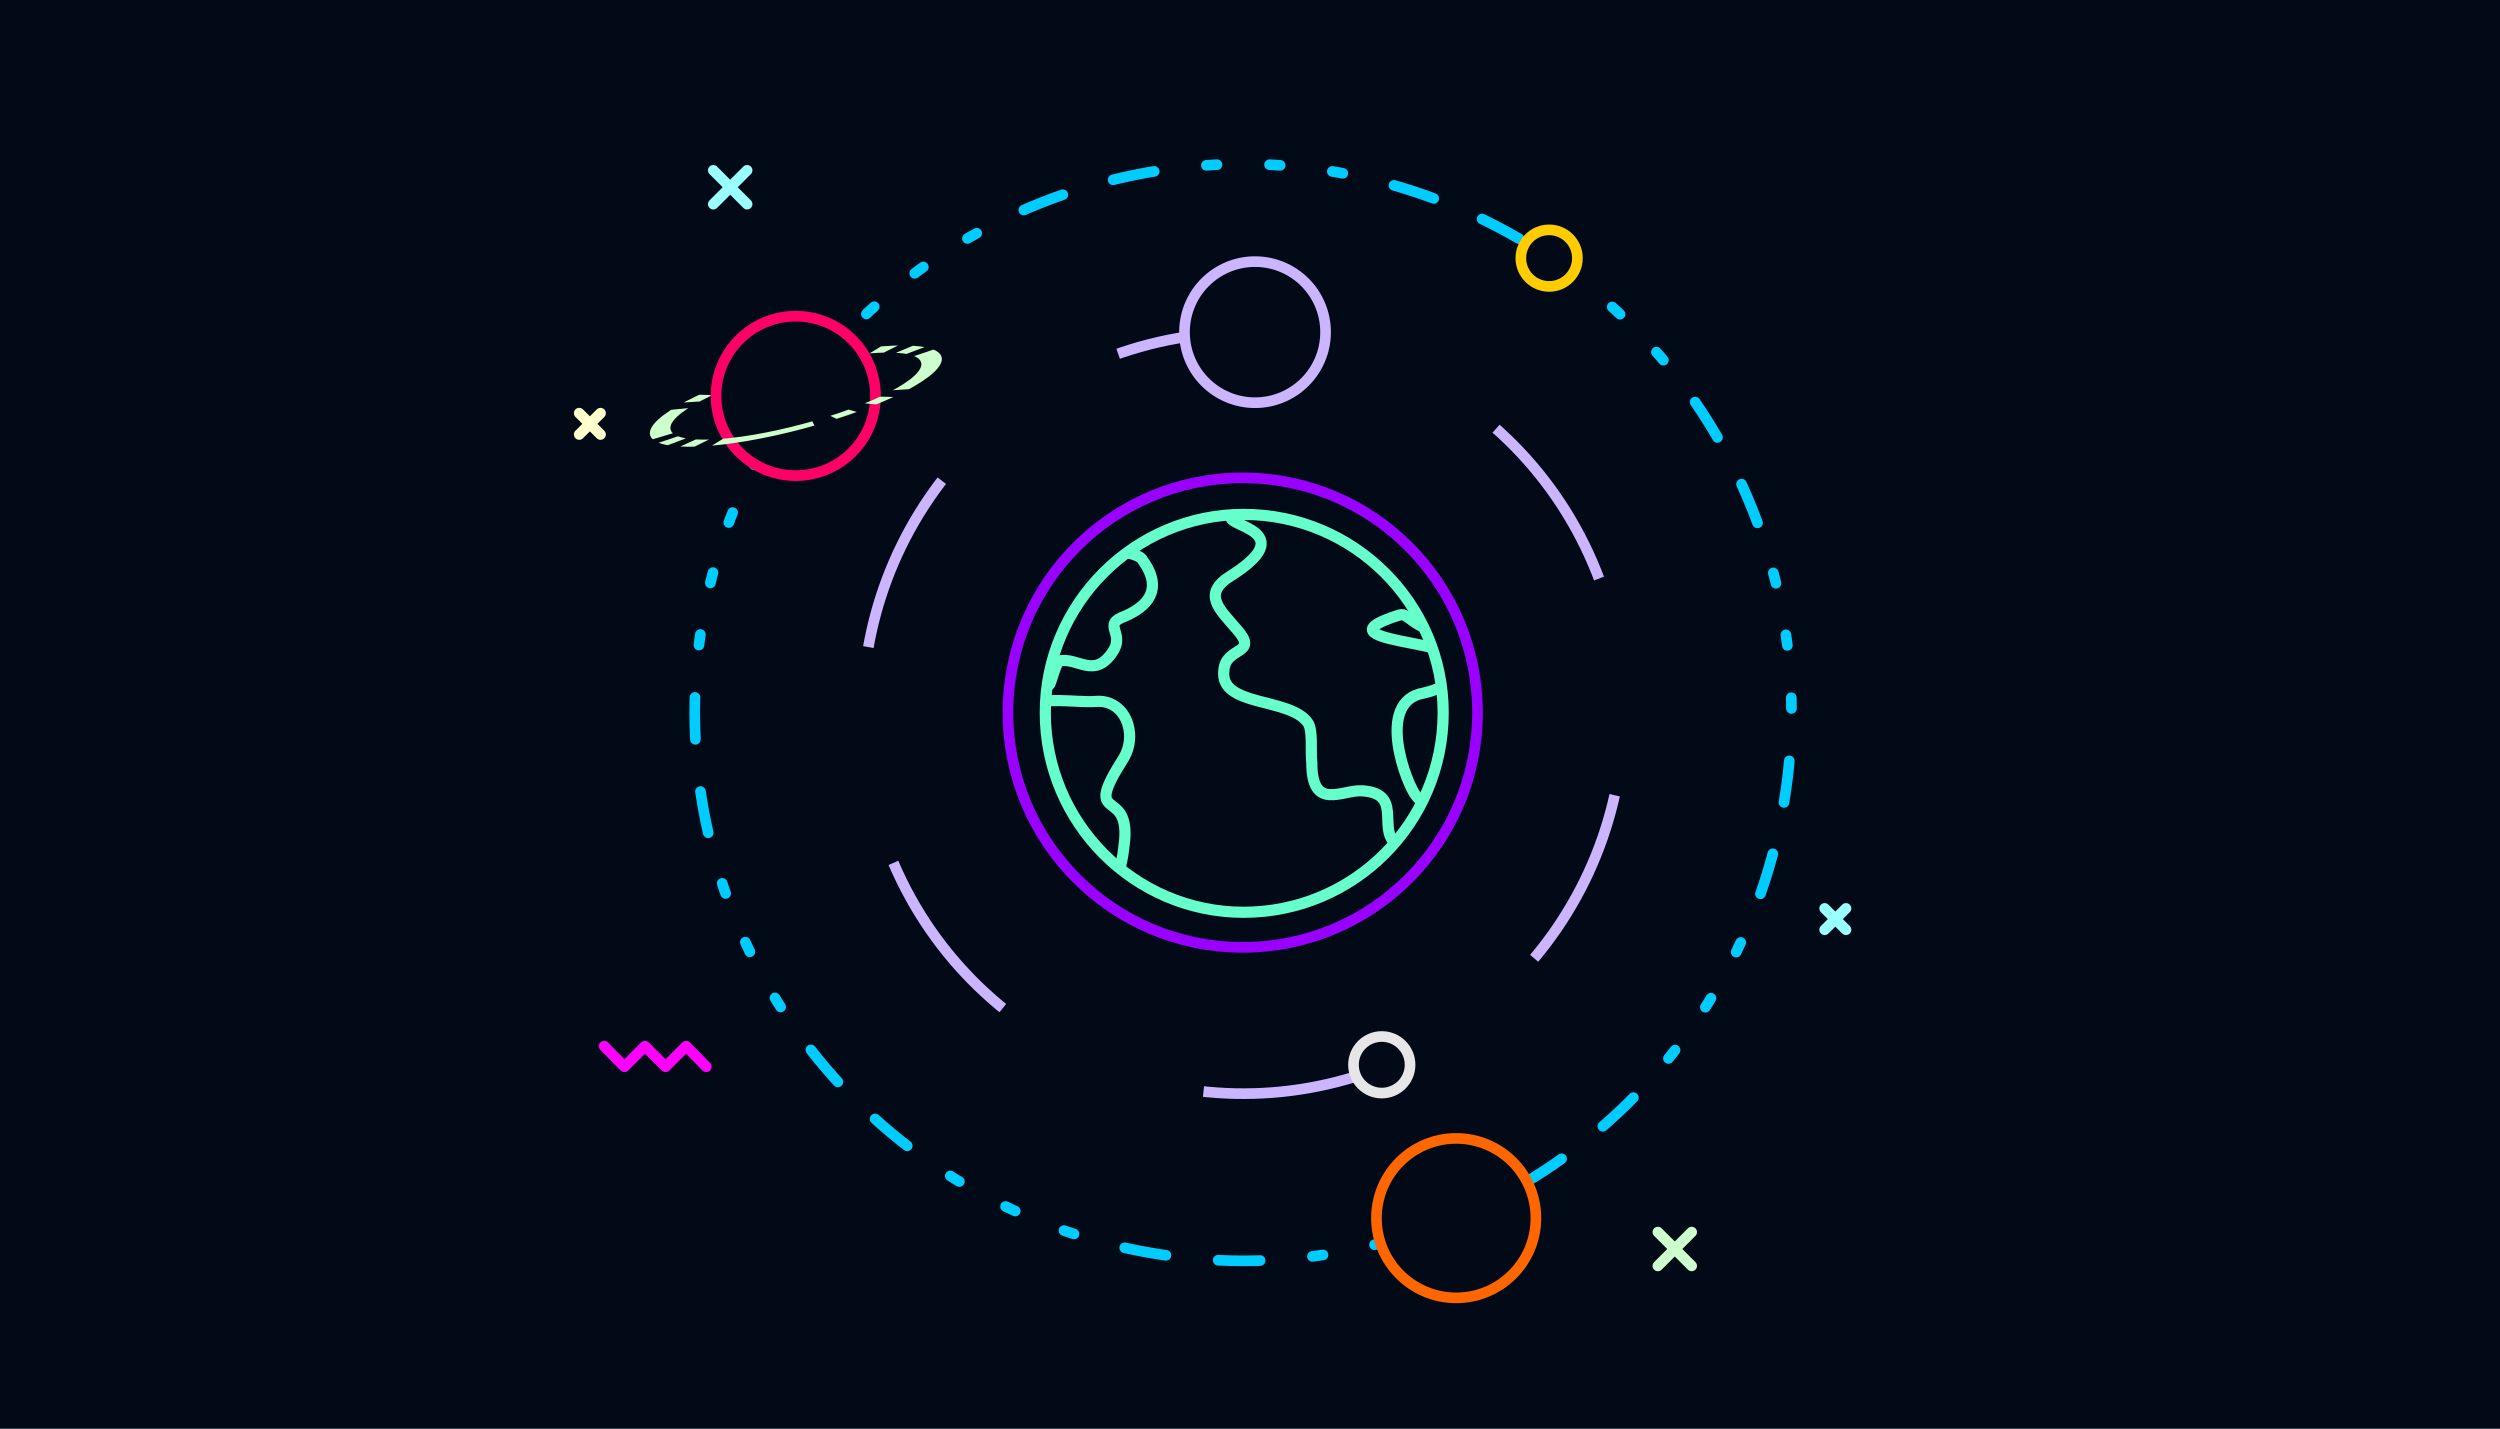 <?xml version="1.0" encoding="UTF-8" standalone="no"?>
<svg
   id="eL4hDz8x6Bo1"
   viewBox="0 0 700 400"
   shape-rendering="geometricPrecision"
   text-rendering="geometricPrecision"
   width="700"
   height="400"
   version="1.1"
   sodipodi:docname="solar-system.svg"
   inkscape:version="1.3.2 (091e20ef0f, 2023-11-25)"
   xmlns:inkscape="http://www.inkscape.org/namespaces/inkscape"
   xmlns:sodipodi="http://sodipodi.sourceforge.net/DTD/sodipodi-0.dtd"
   xmlns="http://www.w3.org/2000/svg"
   xmlns:svg="http://www.w3.org/2000/svg">
  <rect x="0" y="0" width="700" height="400" fill="#333333" stroke="none"/>
  <defs
     id="defs1" />
  <sodipodi:namedview
     id="namedview1"
     pagecolor="#ffffff"
     bordercolor="#000000"
     borderopacity="0.25"
     inkscape:showpageshadow="2"
     inkscape:pageopacity="0.0"
     inkscape:pagecheckerboard="0"
     inkscape:deskcolor="#d1d1d1"
     inkscape:zoom="1.6728571"
     inkscape:cx="350"
     inkscape:cy="199.9573"
     inkscape:window-width="1803"
     inkscape:window-height="1131"
     inkscape:window-x="0"
     inkscape:window-y="0"
     inkscape:window-maximized="1"
     inkscape:current-layer="eL4hDz8x6Bo3" />
  <style
     id="style1"><![CDATA[#eL4hDz8x6Bo8_tr {animation: eL4hDz8x6Bo8_tr__tr 10000ms linear infinite alternate-reverse forwards}@keyframes eL4hDz8x6Bo8_tr__tr { 0% {transform: translate(18.2px,16.06px) rotate(0deg);animation-timing-function: cubic-bezier(1,0,0,1)} 100% {transform: translate(18.2px,16.06px) rotate(360deg)}} #eL4hDz8x6Bo8 {animation: eL4hDz8x6Bo8_s_da 10000ms linear infinite alternate-reverse forwards}@keyframes eL4hDz8x6Bo8_s_da { 0% {stroke-dasharray: 1;animation-timing-function: cubic-bezier(0.95,0.05,0.795,0.035)} 100% {stroke-dasharray: 80.32}} #eL4hDz8x6Bo9_tr {animation: eL4hDz8x6Bo9_tr__tr 10000ms linear infinite alternate-reverse forwards}@keyframes eL4hDz8x6Bo9_tr__tr { 0% {transform: translate(18.2px,16.065px) rotate(0deg);animation-timing-function: cubic-bezier(0.42,0,0.58,1)} 100% {transform: translate(18.2px,16.065px) rotate(90deg)}} #eL4hDz8x6Bo10 {animation: eL4hDz8x6Bo10_s_da 10000ms linear infinite alternate-reverse forwards}@keyframes eL4hDz8x6Bo10_s_da { 0% {stroke-dasharray: 1.43, 1.43, 0.29, 0.86, 0.29, 1.43;animation-timing-function: cubic-bezier(0.42,0,0.58,1)} 100% {stroke-dasharray: 5, 6, 5, 6}} #eL4hDz8x6Bo13_tr {animation: eL4hDz8x6Bo13_tr__tr 10000ms linear infinite alternate-reverse forwards}@keyframes eL4hDz8x6Bo13_tr__tr { 0% {transform: translate(18.205px,16.065px) rotate(0deg);animation-timing-function: cubic-bezier(0.42,0,0.58,1)} 100% {transform: translate(18.205px,16.065px) rotate(180deg)}} #eL4hDz8x6Bo14 {animation: eL4hDz8x6Bo14_s_da 10000ms linear infinite alternate-reverse forwards}@keyframes eL4hDz8x6Bo14_s_da { 0% {stroke-dasharray: 2, 5, 2, 5;animation-timing-function: cubic-bezier(0.42,0,0.58,1)} 100% {stroke-dasharray: 0.29, 1.43, 0.29, 1.43, 0.29, 1.43, 1.14, 1.43, 1.14, 1.43}} #eL4hDz8x6Bo17_tr {animation: eL4hDz8x6Bo17_tr__tr 10000ms linear infinite alternate-reverse forwards}@keyframes eL4hDz8x6Bo17_tr__tr { 0% {transform: translate(30.373px,24.69px) rotate(0deg);animation-timing-function: cubic-bezier(0.42,0,0.58,1)} 100% {transform: translate(30.373px,24.69px) rotate(-180deg)}} #eL4hDz8x6Bo22 {animation: eL4hDz8x6Bo22_s_do 10000ms linear infinite alternate-reverse forwards}@keyframes eL4hDz8x6Bo22_s_do { 0% {stroke-dashoffset: 20.15;animation-timing-function: cubic-bezier(0.42,0,0.58,1)} 100% {stroke-dashoffset: 0}} #eL4hDz8x6Bo25_ts {animation: eL4hDz8x6Bo25_ts__ts 10000ms linear infinite alternate-reverse forwards}@keyframes eL4hDz8x6Bo25_ts__ts { 0% {transform: translate(4.25px,1.76px) scale(1,1)} 2% {transform: translate(4.25px,1.76px) scale(1,1)} 4% {transform: translate(4.25px,1.76px) scale(0,0)} 7.5% {transform: translate(4.25px,1.76px) scale(1,1)} 13% {transform: translate(4.25px,1.76px) scale(0,0)} 15% {transform: translate(4.25px,1.76px) scale(1,1)} 22% {transform: translate(4.25px,1.76px) scale(1,1)} 23% {transform: translate(4.25px,1.76px) scale(0,0)} 25% {transform: translate(4.25px,1.76px) scale(1,1)} 26% {transform: translate(4.25px,1.76px) scale(0,0)} 38% {transform: translate(4.25px,1.76px) scale(0,0)} 40% {transform: translate(4.25px,1.76px) scale(1,1)} 48% {transform: translate(4.25px,1.76px) scale(0,0)} 50% {transform: translate(4.25px,1.76px) scale(1,1)} 59% {transform: translate(4.25px,1.76px) scale(1,1)} 60% {transform: translate(4.25px,1.76px) scale(0,0)} 75% {transform: translate(4.25px,1.76px) scale(1,1)} 76% {transform: translate(4.25px,1.76px) scale(0,0)} 85% {transform: translate(4.25px,1.76px) scale(0,0)} 87% {transform: translate(4.25px,1.76px) scale(1,1)} 100% {transform: translate(4.25px,1.76px) scale(1,1)}} #eL4hDz8x6Bo28_ts {animation: eL4hDz8x6Bo28_ts__ts 10000ms linear infinite alternate-reverse forwards}@keyframes eL4hDz8x6Bo28_ts__ts { 0% {transform: translate(0.43px,8.2px) scale(0,0)} 4% {transform: translate(0.43px,8.2px) scale(0,0)} 5% {transform: translate(0.43px,8.2px) scale(1,1)} 10% {transform: translate(0.43px,8.2px) scale(0,0)} 13% {transform: translate(0.43px,8.2px) scale(1,1)} 25% {transform: translate(0.43px,8.2px) scale(1,1)} 26% {transform: translate(0.43px,8.2px) scale(0,0)} 38% {transform: translate(0.43px,8.2px) scale(1,1)} 39% {transform: translate(0.43px,8.2px) scale(0,0)} 53% {transform: translate(0.43px,8.2px) scale(1,1)} 54% {transform: translate(0.43px,8.2px) scale(0,0)} 71% {transform: translate(0.43px,8.2px) scale(1,1)} 72% {transform: translate(0.43px,8.2px) scale(0,0)} 81% {transform: translate(0.43px,8.2px) scale(0,0)} 83% {transform: translate(0.43px,8.2px) scale(1,1)} 92% {transform: translate(0.43px,8.2px) scale(0,0)} 94% {transform: translate(0.43px,8.2px) scale(1,1)} 100% {transform: translate(0.43px,8.2px) scale(1,1)}} #eL4hDz8x6Bo31_ts {animation: eL4hDz8x6Bo31_ts__ts 10000ms linear infinite alternate-reverse forwards}@keyframes eL4hDz8x6Bo31_ts__ts { 0% {transform: translate(34.33px,21.68px) scale(1,1)} 5% {transform: translate(34.33px,21.68px) scale(1,1)} 10% {transform: translate(34.33px,21.68px) scale(0,0)} 20% {transform: translate(34.33px,21.68px) scale(0,0)} 22% {transform: translate(34.33px,21.68px) scale(1,1)} 30% {transform: translate(34.33px,21.68px) scale(1,1)} 31% {transform: translate(34.33px,21.68px) scale(0,0)} 33% {transform: translate(34.33px,21.68px) scale(1,1)} 34% {transform: translate(34.33px,21.68px) scale(0,0)} 52% {transform: translate(34.33px,21.68px) scale(0,0)} 54% {transform: translate(34.33px,21.68px) scale(1,1)} 62% {transform: translate(34.33px,21.68px) scale(0,0)} 64% {transform: translate(34.33px,21.68px) scale(1,1)} 72% {transform: translate(34.33px,21.68px) scale(1,1)} 73% {transform: translate(34.33px,21.68px) scale(0,0)} 75% {transform: translate(34.33px,21.68px) scale(1,1)} 76% {transform: translate(34.33px,21.68px) scale(0,0)} 94% {transform: translate(34.33px,21.68px) scale(0,0)} 96% {transform: translate(34.33px,21.68px) scale(1,1)} 100% {transform: translate(34.33px,21.68px) scale(1,1)}} #eL4hDz8x6Bo34 {animation: eL4hDz8x6Bo34_s_do 10000ms linear infinite alternate-reverse forwards}@keyframes eL4hDz8x6Bo34_s_do { 0% {stroke-dashoffset: 0} 35% {stroke-dashoffset: 0} 45% {stroke-dashoffset: 24.4} 80% {stroke-dashoffset: 24.4} 90% {stroke-dashoffset: 0} 100% {stroke-dashoffset: 0}} #eL4hDz8x6Bo35 {animation: eL4hDz8x6Bo35_s_do 10000ms linear infinite alternate-reverse forwards}@keyframes eL4hDz8x6Bo35_s_do { 0% {stroke-dashoffset: 0} 10% {stroke-dashoffset: 0} 20% {stroke-dashoffset: 7.9} 50% {stroke-dashoffset: 7.9} 60% {stroke-dashoffset: 0} 70% {stroke-dashoffset: 7.9} 100% {stroke-dashoffset: 7.9}} #eL4hDz8x6Bo36_ts {animation: eL4hDz8x6Bo36_ts__ts 10000ms linear infinite alternate-reverse forwards}@keyframes eL4hDz8x6Bo36_ts__ts { 0% {transform: translate(29.96px,30.66px) scale(0,0)} 6% {transform: translate(29.96px,30.66px) scale(0,0)} 7% {transform: translate(29.96px,30.66px) scale(1,1)} 14% {transform: translate(29.96px,30.66px) scale(0,0)} 17% {transform: translate(29.96px,30.66px) scale(1,1)} 22% {transform: translate(29.96px,30.66px) scale(1,1)} 23% {transform: translate(29.96px,30.66px) scale(0,0)} 29% {transform: translate(29.96px,30.66px) scale(1,1)} 30% {transform: translate(29.96px,30.66px) scale(0,0)} 41% {transform: translate(29.96px,30.66px) scale(1,1)} 42% {transform: translate(29.96px,30.66px) scale(0,0)} 50% {transform: translate(29.96px,30.66px) scale(1,1)} 51% {transform: translate(29.96px,30.66px) scale(0,0)} 67% {transform: translate(29.96px,30.66px) scale(0,0)} 69% {transform: translate(29.96px,30.66px) scale(1,1)} 78% {transform: translate(29.96px,30.66px) scale(0,0)} 80% {transform: translate(29.96px,30.66px) scale(1,1)} 100% {transform: translate(29.96px,30.66px) scale(1,1)}} #eL4hDz8x6Bo44_to {animation: eL4hDz8x6Bo44_to__to 10000ms linear infinite alternate-reverse forwards}@keyframes eL4hDz8x6Bo44_to__to { 0% {transform: translate(3.629px,1.323px);animation-timing-function: cubic-bezier(0.42,0,0.58,1)} 100% {transform: translate(-0.86px,1.322px)}}]]></style>
  <rect
     id="eL4hDz8x6Bo2"
     width="49.624"
     height="28.483"
     rx="0"
     ry="0"
     transform="matrix(14.106 0 0 14.043 -0 -0)"
     fill="rgb(2,9,23)"
     stroke="none"
     stroke-width="1" />
  <g
     id="eL4hDz8x6Bo3"
     transform="matrix(10.287 0 0 10.287 160.739 34.319)"
     clip-rule="evenodd">
    <g
       id="eL4hDz8x6Bo4"
       display="none"
       clip-rule="evenodd">
      <path
         id="eL4hDz8x6Bo5"
         d="M22.53,19.22C21.64,18.93,22.63,17.75,21.41,17.66C20.87,17.63,20.04,18.23,20.03,16.94C20.03,16.64,20.09,16.04,19.93,15.83C19.44,15.17,17.58,15.45,17.67,14.47C17.74,13.77,18.64,14.06,18.01,13.31C17.58,12.81,17.1,12.41,17.88,11.91C18.23,11.68,18.86,11.21,18.58,10.75"
         clip-rule="evenodd"
         fill="none"
         fill-rule="evenodd"
         stroke="rgb(102,255,204)"
         stroke-width="0.29"
         stroke-linecap="round"
         stroke-linejoin="round"
         stroke-miterlimit="2.613" />
      <path
         id="eL4hDz8x6Bo6"
         d="M14.61,20.04C14.53,19.52,14.96,19.68,15.01,18.98C15.12,17.55,13.86,18.59,14.97,16.83C15.41,16.14,15.02,15.2,14.22,15.28C13.04,15.4,13.63,16.02,12.94,15.98M13.26,14.18C13.75,14.07,14.21,14.68,14.7,13.97C15.05,13.46,14.4,13.22,15.03,12.98C15.63,12.75,16.06,12.29,15.53,11.51"
         clip-rule="evenodd"
         fill="none"
         fill-rule="evenodd"
         stroke="rgb(102,255,204)"
         stroke-width="0.29"
         stroke-linecap="round"
         stroke-linejoin="round"
         stroke-miterlimit="2.613" />
    </g>
    <path
       id="eL4hDz8x6Bo7"
       display="none"
       d="M18.2,10.72C21.15,10.72,23.55,13.11,23.55,16.06C23.55,19.01,21.15,21.41,18.2,21.41C15.25,21.41,12.86,19.01,12.86,16.06C12.86,13.11,15.25,10.72,18.2,10.72Z"
       clip-rule="evenodd"
       fill="none"
       fill-rule="evenodd"
       stroke="rgb(102,255,204)"
       stroke-width="0.29"
       stroke-linecap="round"
       stroke-linejoin="round"
       stroke-miterlimit="2.613" />
    <g
       id="eL4hDz8x6Bo8_tr"
       transform="translate(18.2,16.06) rotate(360)">
      <path
         id="eL4hDz8x6Bo8"
         d="M18.2,9.67C21.73,9.67,24.59,12.53,24.59,16.06C24.59,19.59,21.73,22.45,18.2,22.45C14.67,22.45,11.81,19.59,11.81,16.06C11.81,12.53,14.67,9.67,18.2,9.67Z"
         transform="translate(-18.2,-16.06)"
         clip-rule="evenodd"
         fill="none"
         fill-rule="evenodd"
         stroke="rgb(153,0,255)"
         stroke-width="0.29"
         stroke-miterlimit="2.613"
         stroke-dashoffset="40.16"
         stroke-dasharray="80.32" />
    </g>
    <g
       id="eL4hDz8x6Bo9_tr"
       transform="translate(18.2,16.065) rotate(90)">
      <g
         id="eL4hDz8x6Bo9"
         transform="translate(-18.2,-16.065)">
        <path
           id="eL4hDz8x6Bo10"
           d="M18.2,5.7C23.92,5.7,28.56,10.34,28.56,16.06C28.56,21.79,23.92,26.42,18.2,26.42C12.48,26.42,7.84,21.79,7.84,16.06C7.84,10.34,12.48,5.7,18.2,5.7Z"
           transform="matrix(0.369 0.929 -0.929 0.369 26.413 -6.781)"
           clip-rule="evenodd"
           fill="none"
           fill-rule="evenodd"
           stroke="rgb(203,181,255)"
           stroke-width="0.29"
           stroke-miterlimit="2.613"
           stroke-dasharray="5,6,5,6" />
        <circle
           id="eL4hDz8x6Bo11"
           r="1.92"
           transform="matrix(1 0 0 1 7.84 15.73)"
           clip-rule="evenodd"
           fill="rgb(2,9,23)"
           fill-rule="evenodd"
           stroke="rgb(203,181,255)"
           stroke-width="0.29"
           stroke-miterlimit="2.613" />
        <circle
           id="eL4hDz8x6Bo12"
           r="0.77"
           transform="matrix(1 0 0 1 27.781 12.28)"
           clip-rule="evenodd"
           fill="rgb(2,9,23)"
           fill-rule="evenodd"
           stroke="rgb(230,230,230)"
           stroke-width="0.29"
           stroke-miterlimit="2.613" />
      </g>
    </g>
    <g
       id="eL4hDz8x6Bo13_tr"
       transform="translate(18.205,16.065) rotate(180)">
      <g
         id="eL4hDz8x6Bo13"
         transform="translate(-18.205,-16.065)">
        <path
           id="eL4hDz8x6Bo14"
           d="M18.2,1.14C26.44,1.14,33.12,7.82,33.12,16.06C33.12,24.3,26.44,30.98,18.2,30.98C9.96,30.98,3.28,24.3,3.28,16.06C3.28,7.82,9.96,1.14,18.2,1.14Z"
           transform="matrix(0.93 -0.368 0.368 0.93 -4.637 7.836)"
           clip-rule="evenodd"
           fill="none"
           fill-rule="evenodd"
           stroke="rgb(0,204,255)"
           stroke-width="0.29"
           stroke-linecap="round"
           stroke-linejoin="round"
           stroke-miterlimit="2.613"
           stroke-dasharray="0.29,1.43,0.29,1.43,0.29,1.43,1.14,1.43,1.14,1.43" />
        <circle
           id="eL4hDz8x6Bo15"
           r="2.17"
           transform="matrix(1 0 0 1 12.4 2.31)"
           clip-rule="evenodd"
           fill="rgb(2,9,23)"
           fill-rule="evenodd"
           stroke="rgb(255,102,0)"
           stroke-width="0.29"
           stroke-miterlimit="2.613" />
        <circle
           id="eL4hDz8x6Bo16"
           r="0.77"
           transform="matrix(1 0 0 1 9.87 28.44)"
           clip-rule="evenodd"
           fill="rgb(2,9,23)"
           fill-rule="evenodd"
           stroke="rgb(255,204,0)"
           stroke-width="0.29"
           stroke-miterlimit="2.613" />
        <g
           id="eL4hDz8x6Bo17_tr"
           transform="translate(30.373,24.69) rotate(-180)">
          <g
             id="eL4hDz8x6Bo17"
             transform="translate(-30.373,-24.69)">
            <circle
               id="eL4hDz8x6Bo18"
               r="2.17"
               transform="matrix(1 0 0 1 30.37 24.69)"
               clip-rule="evenodd"
               fill="rgb(2,9,23)"
               fill-rule="evenodd"
               stroke="rgb(255,0,102)"
               stroke-width="0.29"
               stroke-miterlimit="2.613" />
            <g
               id="eL4hDz8x6Bo19"
               clip-path="url(#eL4hDz8x6Bo23)"
               clip-rule="evenodd">
              <g
                 id="eL4hDz8x6Bo20">
                <g
                   id="eL4hDz8x6Bo21"
                   clip-rule="evenodd">
                  <circle
                     id="eL4hDz8x6Bo22"
                     r="1.92"
                     transform="matrix(1.921 -0.515 0.114 0.425 30.373 24.695)"
                     clip-rule="evenodd"
                     fill="none"
                     fill-rule="evenodd"
                     stroke="rgb(204,255,204)"
                     stroke-width="0.29"
                     stroke-miterlimit="2.613"
                     stroke-dasharray="1.43,0.29,0.29,0.29,0.29,0.29" />
                </g>
              </g>
              <clipPath
                 id="eL4hDz8x6Bo23">
                <path
                   id="eL4hDz8x6Bo24"
                   d="M28.11,24.18C26.9,24.72,26.16,25.34,26.28,25.79C26.45,26.45,28.43,26.5,30.69,25.89C32.96,25.28,34.65,24.26,34.47,23.6C34.35,23.15,33.39,22.98,32.08,23.12C32.33,23.39,32.52,23.73,32.62,24.1L28.13,25.3C28.08,25.11,28.05,24.9,28.05,24.69C28.05,24.52,28.07,24.35,28.11,24.18Z"
                   clip-rule="evenodd"
                   fill="rgb(0,0,0)"
                   fill-rule="evenodd"
                   stroke="none"
                   stroke-width="1" />
              </clipPath>
            </g>
          </g>
        </g>
      </g>
    </g>
    <g
       id="eL4hDz8x6Bo25_ts"
       transform="translate(4.25,1.76) scale(1,1)">
      <g
         id="eL4hDz8x6Bo25"
         transform="translate(-4.25,-1.76)">
        <line
           id="eL4hDz8x6Bo26"
           x1="4.71"
           y1="1.3"
           x2="3.79"
           y2="2.22"
           clip-rule="evenodd"
           fill="none"
           fill-rule="evenodd"
           stroke="rgb(153,255,255)"
           stroke-width="0.29"
           stroke-linecap="round"
           stroke-linejoin="round"
           stroke-miterlimit="2.613" />
        <line
           id="eL4hDz8x6Bo27"
           x1="3.79"
           y1="1.3"
           x2="4.71"
           y2="2.22"
           clip-rule="evenodd"
           fill="none"
           fill-rule="evenodd"
           stroke="rgb(153,255,255)"
           stroke-width="0.29"
           stroke-linecap="round"
           stroke-linejoin="round"
           stroke-miterlimit="2.613" />
      </g>
    </g>
    <g
       id="eL4hDz8x6Bo28_ts"
       transform="translate(0.43,8.2) scale(1,1)">
      <g
         id="eL4hDz8x6Bo28"
         transform="translate(-0.43,-8.2)">
        <line
           id="eL4hDz8x6Bo29"
           x1="0.72"
           y1="7.91"
           x2="0.14"
           y2="8.49"
           clip-rule="evenodd"
           fill="none"
           fill-rule="evenodd"
           stroke="rgb(255,255,204)"
           stroke-width="0.29"
           stroke-linecap="round"
           stroke-linejoin="round"
           stroke-miterlimit="2.613" />
        <line
           id="eL4hDz8x6Bo30"
           x1="0.14"
           y1="7.91"
           x2="0.72"
           y2="8.49"
           clip-rule="evenodd"
           fill="none"
           fill-rule="evenodd"
           stroke="rgb(255,255,204)"
           stroke-width="0.29"
           stroke-linecap="round"
           stroke-linejoin="round"
           stroke-miterlimit="2.613" />
      </g>
    </g>
    <g
       id="eL4hDz8x6Bo31_ts"
       transform="translate(34.33,21.68) scale(1,1)">
      <g
         id="eL4hDz8x6Bo31"
         transform="translate(-34.33,-21.68)">
        <line
           id="eL4hDz8x6Bo32"
           x1="34.62"
           y1="21.39"
           x2="34.04"
           y2="21.97"
           clip-rule="evenodd"
           fill="none"
           fill-rule="evenodd"
           stroke="rgb(153,255,255)"
           stroke-width="0.29"
           stroke-linecap="round"
           stroke-linejoin="round"
           stroke-miterlimit="2.613" />
        <line
           id="eL4hDz8x6Bo33"
           x1="34.04"
           y1="21.39"
           x2="34.62"
           y2="21.97"
           clip-rule="evenodd"
           fill="none"
           fill-rule="evenodd"
           stroke="rgb(153,255,255)"
           stroke-width="0.29"
           stroke-linecap="round"
           stroke-linejoin="round"
           stroke-miterlimit="2.613" />
      </g>
    </g>
    <polyline
       id="eL4hDz8x6Bo35"
       points="0.82,25.14 1.37,25.7 1.93,25.14 2.49,25.7 3.05,25.14 3.6,25.7"
       clip-rule="evenodd"
       fill="none"
       fill-rule="evenodd"
       stroke="rgb(255,0,255)"
       stroke-width="0.29"
       stroke-linecap="round"
       stroke-linejoin="round"
       stroke-miterlimit="2.613"
       stroke-dashoffset="7.9"
       stroke-dasharray="3.95" />
    <g
       id="eL4hDz8x6Bo36_ts"
       transform="translate(29.96,30.66) scale(1,1)">
      <g
         id="eL4hDz8x6Bo36"
         transform="translate(-29.96,-30.66)">
        <line
           id="eL4hDz8x6Bo37"
           x1="30.42"
           y1="30.2"
           x2="29.5"
           y2="31.12"
           clip-rule="evenodd"
           fill="none"
           fill-rule="evenodd"
           stroke="rgb(204,255,204)"
           stroke-width="0.29"
           stroke-linecap="round"
           stroke-linejoin="round"
           stroke-miterlimit="2.613" />
        <line
           id="eL4hDz8x6Bo38"
           x1="29.5"
           y1="30.2"
           x2="30.42"
           y2="31.12"
           clip-rule="evenodd"
           fill="none"
           fill-rule="evenodd"
           stroke="rgb(204,255,204)"
           stroke-width="0.29"
           stroke-linecap="round"
           stroke-linejoin="round"
           stroke-miterlimit="2.613" />
      </g>
    </g>
    <path
       id="eL4hDz8x6Bo39"
       d="M28.11,24.18C26.9,24.72,26.16,25.34,26.28,25.79C26.45,26.45,28.43,26.5,30.69,25.89C32.96,25.28,34.65,24.26,34.47,23.6C34.35,23.15,33.39,22.98,32.08,23.12C32.33,23.39,32.52,23.73,32.62,24.1L28.13,25.3C28.08,25.11,28.05,24.9,28.05,24.69C28.05,24.52,28.07,24.35,28.11,24.18Z"
       clip-rule="evenodd"
       fill="none"
       fill-rule="evenodd"
       stroke="none"
       stroke-width="1" />
    <g
       id="eL4hDz8x6Bo40"
       transform="matrix(3.8 0 0 3.8 12.674 10.513)"
       clip-rule="evenodd">
      <g
         id="eL4hDz8x6Bo41"
         clip-path="url(#eL4hDz8x6Bo51)"
         clip-rule="evenodd">
        <g
           id="eL4hDz8x6Bo42">
          <g
             id="eL4hDz8x6Bo43"
             clip-rule="evenodd">
            <g
               id="eL4hDz8x6Bo44_to"
               transform="translate(-0.86,1.322)">
              <g
                 id="eL4hDz8x6Bo44"
                 transform="translate(-3.631,-1.322)"
                 clip-rule="evenodd">
                <path
                   id="eL4hDz8x6Bo45"
                   d="M2.62,2.43C2.67,2.48,2.88,2.24,2.71,2.06C2.63,1.98,2.41,1.38,2.75,1.32C2.89,1.29,2.96,1.25,3.01,1.11C3.09,0.94,1.95,0.96,2.58,0.76C2.65,0.74,2.7,0.87,2.87,0.87C3.25,0.89,3.64,0.24,2.91,0.27C2.4,0.3,2.62,0,2.09,0.07C1.75,0.11,1.8,-0.12,1.42,0.03C1.19,0.12,1.94,0.12,1.38,0.48C1.17,0.61,1.3,0.72,1.41,0.86C1.58,1.05,1.34,0.98,1.32,1.16C1.3,1.42,1.79,1.35,1.92,1.53C1.97,1.58,1.95,1.74,1.95,1.82C1.95,2.17,2.17,2.01,2.32,2.02C2.65,2.04,2.38,2.35,2.62,2.43Z"
                   clip-rule="evenodd"
                   fill="none"
                   fill-rule="evenodd"
                   stroke="rgb(102,255,204)"
                   stroke-width="0.08"
                   stroke-linecap="round"
                   stroke-linejoin="round"
                   stroke-miterlimit="2.613" />
                <path
                   id="eL4hDz8x6Bo46"
                   d="M0.75,0.37C0.68,0.21,-0.69,0.32,-0.53,0.56C-0.43,0.7,-0.13,0.61,-0.26,0.89C-0.32,1.02,0.03,1.29,0.07,1.26C0.09,1.26,0.11,1.12,0.15,1.09C0.28,1.06,0.4,1.22,0.53,1.03C0.62,0.89,0.45,0.83,0.62,0.77C0.78,0.7,0.89,0.58,0.75,0.37Z"
                   clip-rule="evenodd"
                   fill="none"
                   fill-rule="evenodd"
                   stroke="rgb(102,255,204)"
                   stroke-width="0.08"
                   stroke-linecap="round"
                   stroke-linejoin="round"
                   stroke-miterlimit="2.613" />
                <path
                   id="eL4hDz8x6Bo47"
                   d="M0.51,2.65C0.26,2.77,0.23,2.14,0.01,2.1C-0.19,2.07,-0.1,1.79,-0.07,1.65C-0.04,1.51,-0.21,1.52,-0.09,1.42C0.02,1.34,0.28,1.39,0.4,1.38C0.62,1.36,0.72,1.61,0.6,1.79C0.31,2.26,0.64,1.99,0.61,2.37C0.6,2.55,0.59,2.61,0.51,2.65Z"
                   clip-rule="evenodd"
                   fill="none"
                   fill-rule="evenodd"
                   stroke="rgb(102,255,204)"
                   stroke-width="0.08"
                   stroke-linecap="round"
                   stroke-linejoin="round"
                   stroke-miterlimit="2.613" />
                <path
                   id="eL4hDz8x6Bo48"
                   d="M7.1,2.43C7.15,2.48,7.37,2.24,7.19,2.06C7.12,1.98,6.89,1.38,7.24,1.32C7.37,1.29,7.44,1.25,7.5,1.11C7.57,0.94,6.43,0.96,7.07,0.76C7.13,0.74,7.18,0.87,7.36,0.87C7.73,0.89,8.13,0.24,7.39,0.27C6.88,0.3,7.11,0,6.58,0.07C6.23,0.11,6.28,-0.12,5.91,0.03C5.67,0.12,6.43,0.12,5.86,0.48C5.65,0.61,5.78,0.72,5.9,0.86C6.07,1.05,5.82,0.98,5.81,1.16C5.78,1.42,6.28,1.35,6.41,1.53C6.45,1.58,6.43,1.74,6.44,1.82C6.44,2.17,6.66,2.01,6.8,2.02C7.13,2.04,6.86,2.35,7.1,2.43Z"
                   clip-rule="evenodd"
                   fill="none"
                   fill-rule="evenodd"
                   stroke="rgb(102,255,204)"
                   stroke-width="0.08"
                   stroke-linecap="round"
                   stroke-linejoin="round"
                   stroke-miterlimit="2.613" />
                <path
                   id="eL4hDz8x6Bo49"
                   d="M5.23,0.37C5.16,0.21,3.79,0.32,3.96,0.56C4.06,0.7,4.36,0.61,4.22,0.89C4.16,1.02,4.51,1.29,4.56,1.26C4.57,1.26,4.6,1.12,4.63,1.09C4.76,1.06,4.88,1.22,5.01,1.03C5.11,0.89,4.93,0.83,5.1,0.77C5.26,0.7,5.38,0.58,5.23,0.37Z"
                   clip-rule="evenodd"
                   fill="none"
                   fill-rule="evenodd"
                   stroke="rgb(102,255,204)"
                   stroke-width="0.08"
                   stroke-linecap="round"
                   stroke-linejoin="round"
                   stroke-miterlimit="2.613" />
                <path
                   id="eL4hDz8x6Bo50"
                   d="M4.99,2.65C4.74,2.77,4.71,2.14,4.49,2.1C4.3,2.07,4.39,1.79,4.41,1.65C4.45,1.51,4.27,1.52,4.4,1.42C4.5,1.34,4.76,1.39,4.89,1.38C5.1,1.36,5.2,1.61,5.09,1.79C4.79,2.26,5.13,1.99,5.1,2.37C5.08,2.55,5.07,2.61,4.99,2.65Z"
                   clip-rule="evenodd"
                   fill="none"
                   fill-rule="evenodd"
                   stroke="rgb(102,255,204)"
                   stroke-width="0.08"
                   stroke-linecap="round"
                   stroke-linejoin="round"
                   stroke-miterlimit="2.613" />
              </g>
            </g>
          </g>
        </g>
        <clipPath
           id="eL4hDz8x6Bo51">
          <path
             id="eL4hDz8x6Bo52"
             d="M1.46,0.04C2.25,0.04,2.89,0.68,2.89,1.46C2.89,2.25,2.25,2.89,1.46,2.89C0.68,2.89,0.04,2.25,0.04,1.46C0.04,0.68,0.68,0.04,1.46,0.04Z"
             clip-rule="evenodd"
             fill="rgb(0,0,0)"
             fill-rule="evenodd"
             stroke="none"
             stroke-width="1" />
        </clipPath>
      </g>
      <path
         id="eL4hDz8x6Bo53"
         d="M1.46,0.04C2.25,0.04,2.89,0.68,2.89,1.46C2.89,2.25,2.25,2.89,1.46,2.89C0.68,2.89,0.04,2.25,0.04,1.46C0.04,0.68,0.68,0.04,1.46,0.04Z"
         clip-rule="evenodd"
         fill="none"
         fill-rule="evenodd"
         stroke="rgb(102,255,204)"
         stroke-width="0.08"
         stroke-linecap="round"
         stroke-linejoin="round"
         stroke-miterlimit="2.613" />
    </g>
  </g>
</svg>
